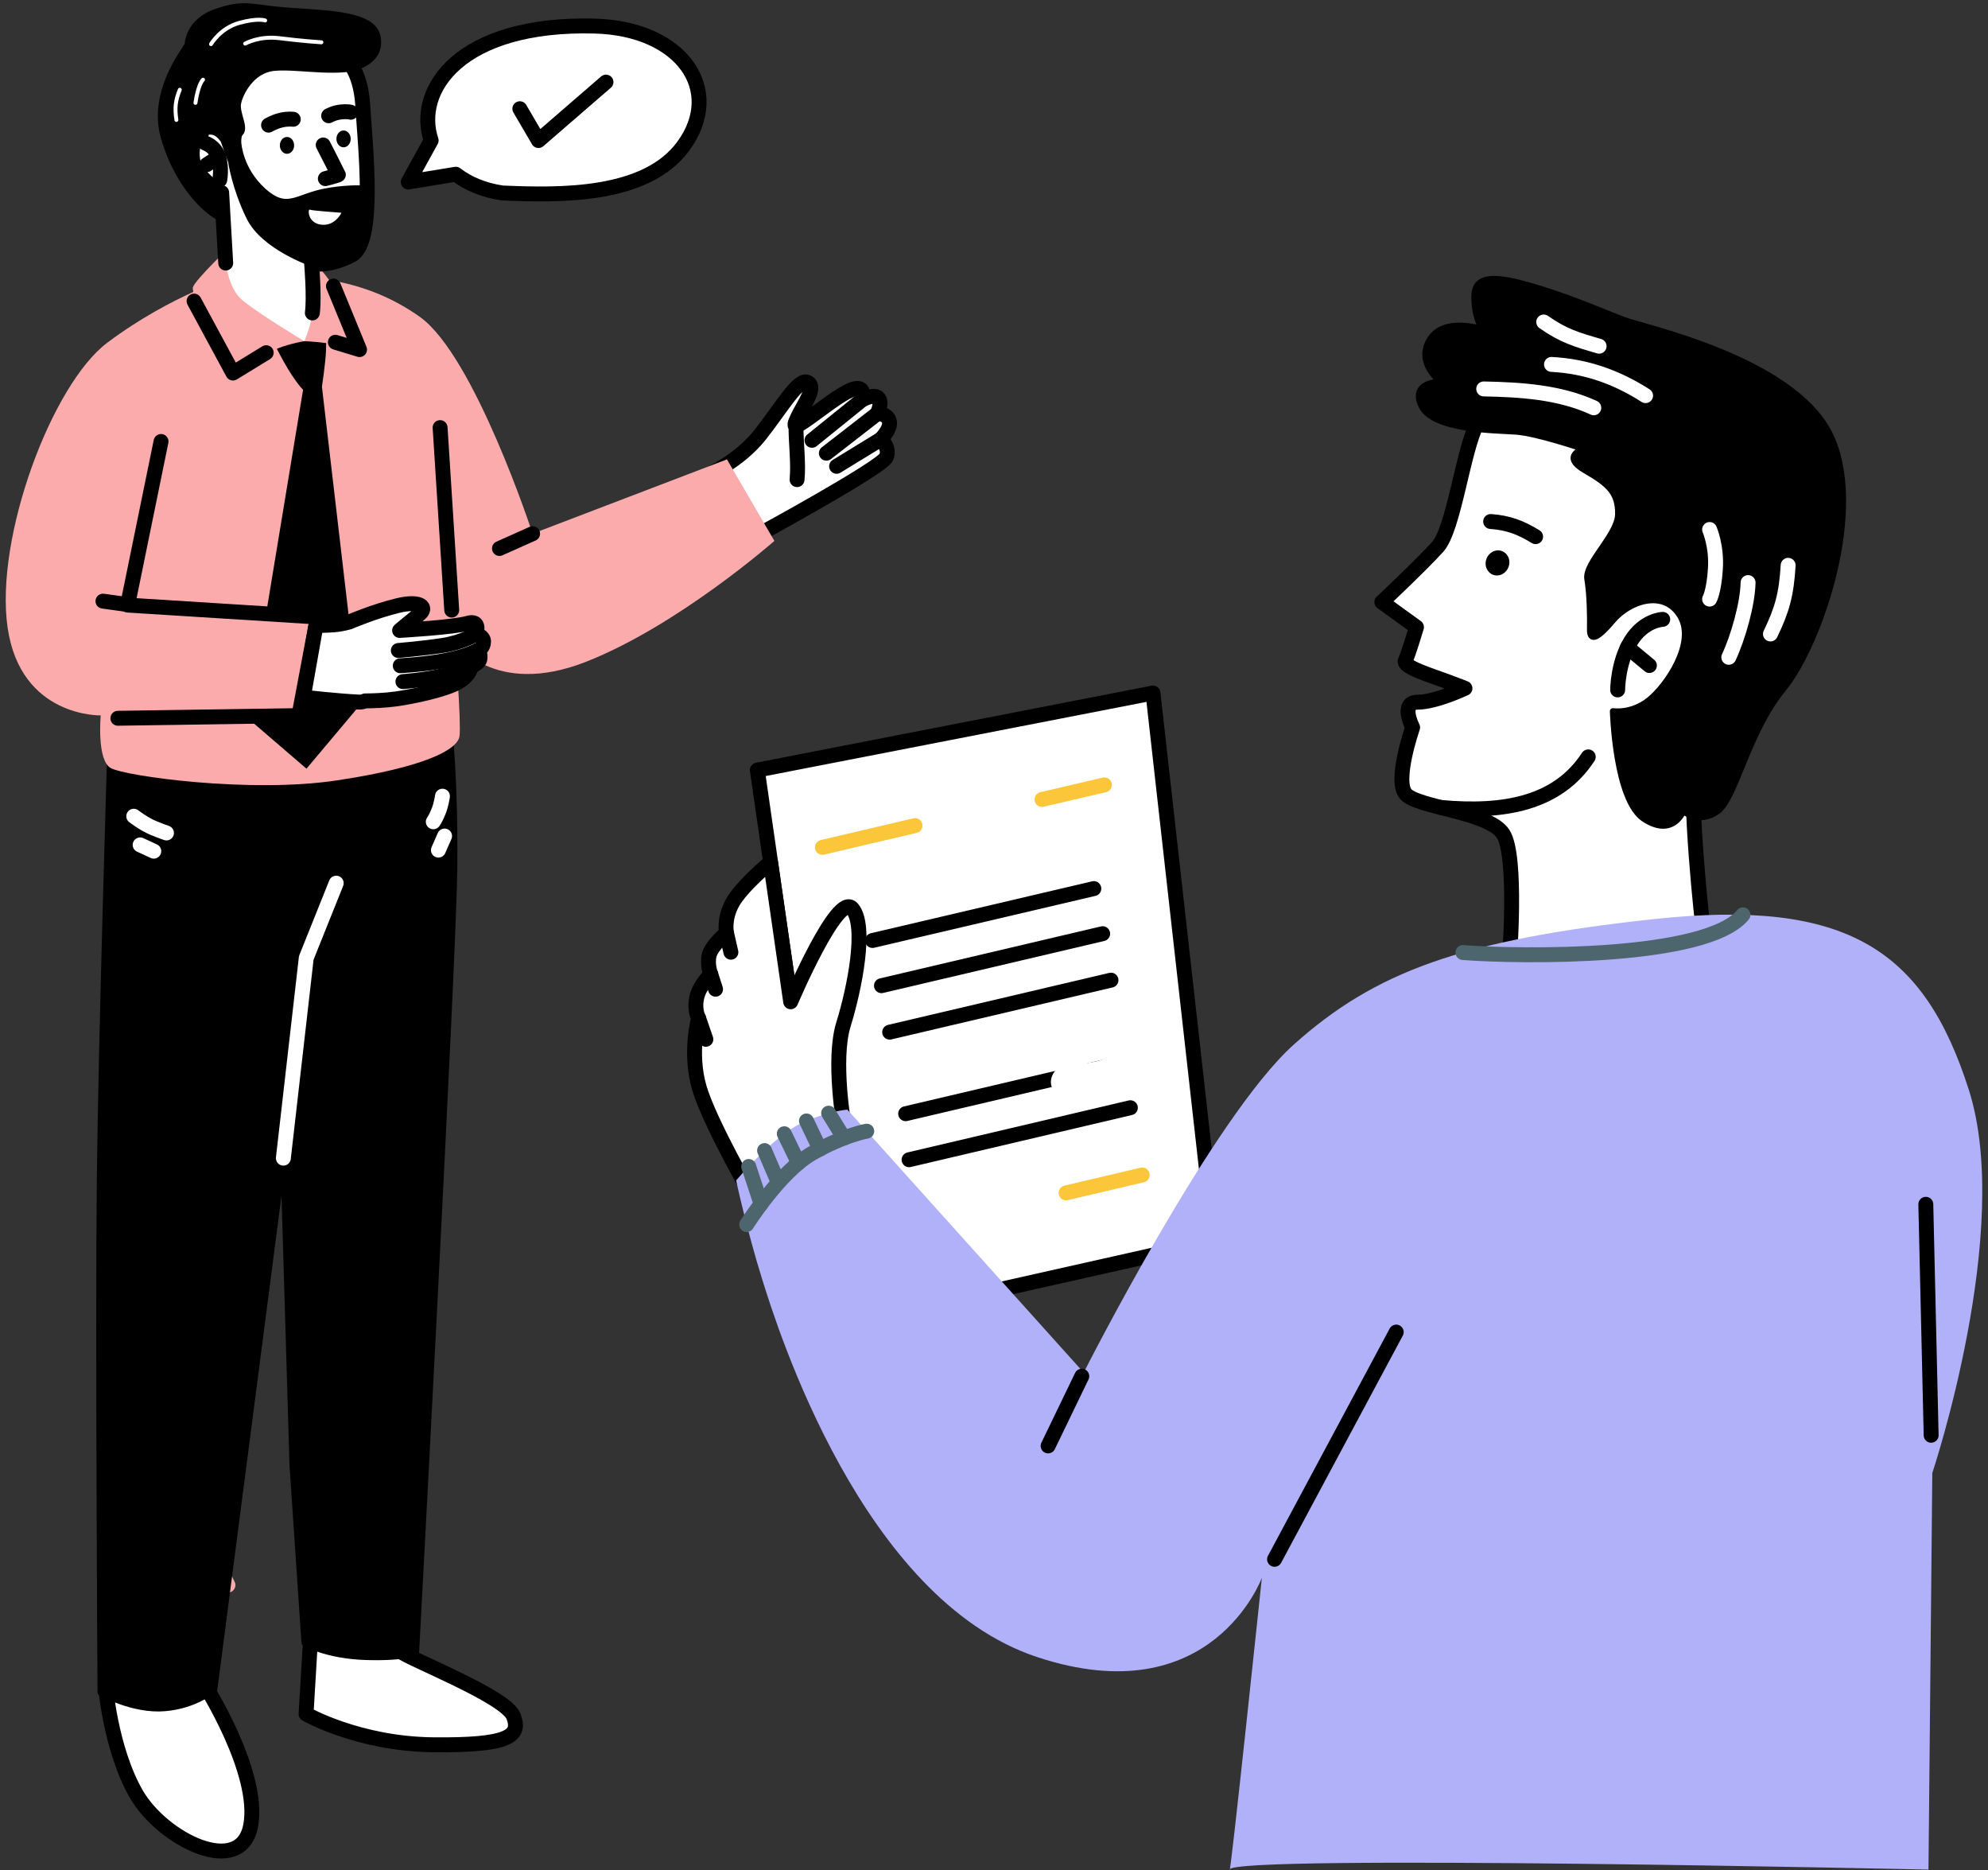 <svg width="252" height="237" viewBox="0 0 252 237" fill="none" xmlns="http://www.w3.org/2000/svg">
<rect x="0" y="0" width="252" height="237" fill="#333333" stroke="none"/>
<path d="M127.011 97.36C127.011 97.36 145.164 108.193 142.233 112.772M35.919 146.769C10.215 164.206 28.895 200.878 28.895 200.878" stroke="#FBABAC" stroke-width="1.89" stroke-linecap="round" stroke-linejoin="round"/>
<path fill-rule="evenodd" clip-rule="evenodd" d="M89.529 60.296C89.529 60.296 93.703 58.486 96.377 55.069C99.065 51.652 101.239 47.829 102.388 48.464C103.536 49.099 101.901 51.233 101.118 52.867C100.334 54.502 100.794 54.259 103.414 52.341C106.021 50.409 107.736 49.221 108.709 49.221C109.695 49.221 109.303 50.652 109.303 50.652C111.113 49.747 112.113 50.247 111.221 52.408C111.221 52.408 112.059 52.368 112.531 52.949C113.382 54.002 111.626 55.677 111.626 55.677C111.626 55.677 112.856 56.636 112.356 57.919C111.87 59.216 96.066 67.806 96.066 67.806L89.529 60.296Z" fill="white" stroke="black" stroke-width="1.89" stroke-linecap="round" stroke-linejoin="round"/>
<path d="M101.037 60.782C101.239 58.635 100.888 56.19 100.902 53.961" stroke="black" stroke-width="1.89" stroke-linecap="round" stroke-linejoin="round"/>
<path d="M102.928 55.799L109.384 50.585" stroke="black" stroke-width="1.89" stroke-linecap="round" stroke-linejoin="round"/>
<path d="M104.751 57.433L111.221 52.408" stroke="black" stroke-width="1.89" stroke-linecap="round" stroke-linejoin="round"/>
<path d="M106.048 59.094L111.626 55.677" stroke="black" stroke-width="1.89" stroke-linecap="round" stroke-linejoin="round"/>
<path fill-rule="evenodd" clip-rule="evenodd" d="M13.335 213.305C13.335 213.305 13.957 221.598 17.279 227.365C20.602 233.119 30.503 238.05 31.773 231.364C33.042 224.678 25.965 213.548 25.965 213.548L13.335 213.305Z" fill="white" stroke="black" stroke-width="1.89" stroke-linecap="round" stroke-linejoin="round"/>
<path fill-rule="evenodd" clip-rule="evenodd" d="M39.377 207.456L38.796 217.208C38.796 217.208 45.428 221.017 54.95 221.112C64.459 221.206 66.067 220.045 65.094 217.505C64.122 214.966 51.871 210.239 50.655 209.212C49.426 208.185 39.377 207.456 39.377 207.456Z" fill="white" stroke="black" stroke-width="1.89" stroke-linecap="round" stroke-linejoin="round"/>
<path fill-rule="evenodd" clip-rule="evenodd" d="M14.011 93.875C14.011 93.875 12.835 131.641 12.646 149.983C12.444 168.326 12.741 214.48 12.741 214.48C12.741 214.48 16.834 216.83 20.886 216.479C24.938 216.141 27.18 214.047 27.18 214.047L35.919 146.769L37.081 185.791L38.593 208.185C38.593 208.185 41.281 209.847 46.455 209.995C51.628 210.144 52.749 209.361 52.749 209.361C52.749 209.361 57.436 122.132 57.584 110.421C57.719 98.711 56.95 92.457 56.95 92.457L14.011 93.875Z" fill="black" stroke="black" stroke-width="0.756" stroke-linecap="round" stroke-linejoin="round"/>
<path fill-rule="evenodd" clip-rule="evenodd" d="M24.506 36.997C21.872 38.185 17.779 40.292 13.605 43.426C6.582 48.694 -0.685 68.117 0.963 79.531C2.624 90.944 12.768 90.66 12.768 90.66C12.768 90.66 12.241 96.32 14.038 97.333C15.848 98.359 31.651 100.561 42.686 98.9C53.708 97.238 58.003 95.05 58.246 93.294C58.489 91.538 57.666 81.341 57.666 81.341C57.666 81.341 62.542 88.459 74.252 83.88C85.963 79.287 98.16 68.549 98.16 68.549L92.149 58.216L67.512 67.631C67.512 67.631 60.151 45.087 53.222 40.157C49.777 37.713 45.968 36.186 41.714 35.484C40.903 34.444 40.241 33.08 36.446 31.972C32.259 30.77 29.382 31.04 29.382 31.04C29.382 31.04 24.803 35.376 24.452 36.402C24.425 36.511 24.438 36.713 24.506 36.997Z" fill="#FBABAC"/>
<path fill-rule="evenodd" clip-rule="evenodd" d="M38.418 49.383L33.731 77.775L40.241 78.193L38.445 88.351L37.891 90.687L31.57 90.917L31.529 91.12L38.85 97.414L45.536 89.458L40.809 49.018C40.809 49.018 41.268 45.965 41.322 44.453C41.335 44.007 41.335 43.696 41.349 43.48C39.917 43.278 38.566 43.237 38.566 43.237C38.566 43.237 36.824 43.521 35.271 44.129C35.203 44.156 35.149 44.183 35.095 44.21C35.527 45.047 36.351 46.587 37.054 47.627C38.053 49.113 38.418 49.383 38.418 49.383Z" fill="black"/>
<path d="M20.413 55.947L16.172 76.68L40.242 78.193L37.891 90.687" stroke="black" stroke-width="1.89" stroke-linecap="round" stroke-linejoin="round"/>
<path fill-rule="evenodd" clip-rule="evenodd" d="M50.655 79.895C50.655 79.895 57.517 79.504 59.273 78.99C61.029 78.477 60.326 80.355 60.326 80.355C60.326 80.355 61.299 80.584 61.299 81.314C61.299 82.043 60.691 82.408 60.691 82.408C60.691 82.408 61.083 83.448 60.651 83.866C60.218 84.285 59.691 84.488 59.691 84.488C59.691 84.488 59.759 85.406 58.152 86.406C56.544 87.405 52.303 88.283 50.156 88.58C48.764 88.769 47.197 88.823 46.279 88.823C46.049 88.931 45.779 88.986 45.482 88.972C42.686 88.837 38.445 88.351 38.445 88.351L40.052 79.274C40.052 79.274 41.308 79.26 42.362 79.179C43.402 79.098 44.293 78.815 44.293 78.815C44.293 78.815 47.4 77.478 50.412 76.748C53.438 76.019 54.154 77.045 53.195 77.802C52.249 78.558 50.655 79.895 50.655 79.895Z" fill="white" stroke="black" stroke-width="1.89" stroke-linecap="round" stroke-linejoin="round"/>
<path d="M50.493 82.435C50.493 82.435 53.492 82.192 56.085 81.8C58.665 81.408 60.326 80.355 60.326 80.355" stroke="black" stroke-width="1.89" stroke-linecap="round" stroke-linejoin="round"/>
<path d="M50.736 84.366C50.736 84.366 53.938 84.204 56.598 83.677C59.273 83.15 60.502 82.421 60.502 82.421" stroke="black" stroke-width="1.89" stroke-linecap="round" stroke-linejoin="round"/>
<path d="M51.074 86.379C51.074 86.379 54.113 86.149 56.166 85.622C58.219 85.082 59.692 84.488 59.692 84.488" stroke="black" stroke-width="1.89" stroke-linecap="round" stroke-linejoin="round"/>
<path d="M13.052 76.181L16.185 76.613" stroke="black" stroke-width="1.89" stroke-linecap="round" stroke-linejoin="round"/>
<path fill-rule="evenodd" clip-rule="evenodd" d="M29.287 7.984C36.608 4.836 45.334 3.04 45.982 13.359C46.319 18.776 47.643 30.73 44.564 32.337C41.498 33.944 39.498 33.363 39.498 33.363C39.498 33.363 39.863 37.632 39.593 39.658C39.323 41.684 38.566 43.237 38.566 43.237C38.566 43.237 31.975 39.266 30.462 37.807C28.963 36.335 28.612 33.336 28.612 33.336L28.098 24.408C28.098 24.408 24.722 22.585 24.411 20.154C24.087 17.709 25.573 16.804 25.573 16.804C25.573 16.804 25.573 16.655 25.573 16.398C25.559 14.994 25.816 10.361 29.287 7.984Z" fill="white"/>
<path fill-rule="evenodd" clip-rule="evenodd" d="M44.752 8.632C41.565 9.226 37.215 8.321 34.636 8.618C31.88 8.942 30.462 11.765 30.192 13.035C29.922 14.305 31.164 16.128 30.489 16.844C30.246 17.087 30.192 17.533 30.205 18.006V18.019V18.033C30.219 18.316 30.448 21.504 33.325 24.138C36.351 26.893 37.553 24.989 41.106 24.286C43.348 23.841 45.36 23.827 46.549 23.881C46.576 27.906 46.157 31.499 44.563 32.337C41.497 33.944 39.498 33.363 39.498 33.363C39.498 33.363 33.447 31.31 31.597 27.528C29.746 23.746 29.287 20.45 29.287 20.45C29.287 20.45 28.368 17.938 28.355 17.871C28.341 17.79 27.855 17.02 27.207 16.776C26.558 16.533 25.572 16.803 25.572 16.803C25.572 16.803 24.087 17.709 24.411 20.153C24.721 22.584 28.098 24.408 28.098 24.408L28.301 27.812C25.964 26.92 22.344 23.03 20.75 17.371C19.17 11.725 23.263 6.592 23.776 5.687C23.776 5.687 23.776 2.716 27.463 1.473C31.151 0.23 31.61 0.987 36.662 1.351C41.713 1.716 47.292 1.784 47.859 4.647C48.413 7.497 45.684 8.348 44.752 8.632Z" fill="black" stroke="black" stroke-width="0.756" stroke-linecap="round" stroke-linejoin="round"/>
<path d="M36.379 19.491C36.878 19.491 37.284 19.014 37.284 18.424C37.284 17.835 36.878 17.357 36.379 17.357C35.879 17.357 35.474 17.835 35.474 18.424C35.474 19.014 35.879 19.491 36.379 19.491Z" fill="black"/>
<path d="M43.55 18.668C44.05 18.668 44.456 18.19 44.456 17.601C44.456 17.011 44.05 16.534 43.55 16.534C43.051 16.534 42.645 17.011 42.645 17.601C42.645 18.19 43.051 18.668 43.55 18.668Z" fill="black"/>
<path d="M40.971 18.371C41.119 18.668 42.862 22.058 42.889 22.139C42.929 22.207 41.241 22.639 41.241 22.639" stroke="black" stroke-width="1.89" stroke-linecap="round" stroke-linejoin="round"/>
<path d="M34.041 15.858C34.041 15.858 34.784 15.412 35.635 15.223C36.486 15.021 37.175 15.115 37.175 15.115" stroke="black" stroke-width="1.89" stroke-linecap="round" stroke-linejoin="round"/>
<path d="M41.66 14.67C41.66 14.67 42.267 14.305 43.145 14.197C44.037 14.089 44.469 14.224 44.469 14.224" stroke="black" stroke-width="1.89" stroke-linecap="round" stroke-linejoin="round"/>
<path fill-rule="evenodd" clip-rule="evenodd" d="M43.281 26.961C43.281 26.961 39.526 26.704 39.269 26.569C39.012 26.434 38.958 28.271 40.728 28.474C42.497 28.677 43.281 26.961 43.281 26.961Z" fill="white"/>
<path d="M26.059 18.154C26.059 18.154 27.248 18.519 27.707 19.897C28.153 21.275 27.855 22.801 27.855 22.801" stroke="black" stroke-width="1.89" stroke-linecap="round" stroke-linejoin="round"/>
<path d="M26.207 20.869L27.707 19.897" stroke="black" stroke-width="1.89" stroke-linecap="round" stroke-linejoin="round"/>
<path d="M55.788 54.191L57.26 77.315" stroke="black" stroke-width="1.89" stroke-linecap="round" stroke-linejoin="round"/>
<path d="M24.6 38.158L29.53 47.276L33.744 44.696" stroke="black" stroke-width="1.89" stroke-linecap="round" stroke-linejoin="round"/>
<path d="M42.511 43.372L45.577 44.304L42.268 36.254" stroke="black" stroke-width="1.89" stroke-linecap="round" stroke-linejoin="round"/>
<path d="M63.312 69.508L67.512 67.631" stroke="black" stroke-width="1.89" stroke-linecap="round" stroke-linejoin="round"/>
<path d="M14.942 91.025L37.891 90.687" stroke="black" stroke-width="1.89" stroke-linecap="round" stroke-linejoin="round"/>
<path d="M28.612 33.336L28.098 24.408C28.098 24.408 24.722 22.585 24.411 20.153C24.087 17.709 25.573 16.804 25.573 16.804M44.564 8.308C45.334 9.51 45.847 11.158 45.982 13.359C46.319 18.776 47.643 30.73 44.564 32.337C41.498 33.944 39.498 33.363 39.498 33.363C39.498 33.363 39.863 37.632 39.593 39.658" stroke="black" stroke-width="1.89" stroke-linecap="round" stroke-linejoin="round"/>
<path d="M42.618 111.921L38.823 121.389L35.919 146.769" stroke="white" stroke-width="1.89" stroke-linecap="round" stroke-linejoin="round"/>
<path d="M16.955 103.438C16.955 103.438 18.211 104.41 19.373 104.897C20.548 105.383 21.102 105.559 21.102 105.559" stroke="white" stroke-width="1.89" stroke-linecap="round" stroke-linejoin="round"/>
<path d="M17.766 107.071L19.494 107.868" stroke="white" stroke-width="1.89" stroke-linecap="round" stroke-linejoin="round"/>
<path d="M56.085 100.899C56.085 100.899 55.95 101.966 55.572 102.871C55.208 103.776 54.924 104.14 54.924 104.14" stroke="white" stroke-width="1.89" stroke-linecap="round" stroke-linejoin="round"/>
<path d="M56.355 105.95L55.572 107.733" stroke="white" stroke-width="1.89" stroke-linecap="round" stroke-linejoin="round"/>
<path fill-rule="evenodd" clip-rule="evenodd" d="M209.012 48.64C192.047 47.073 188.968 50.342 187.212 53.718C185.456 57.082 184.281 67.077 182.228 69.319C180.188 71.575 175.164 76.302 175.164 76.302L179.553 79.476C179.553 79.476 178.527 82.934 178.135 83.718C177.743 84.501 181.552 85.663 183.254 86.297C184.97 86.932 185.699 87.229 185.699 87.229C185.699 87.229 181.985 88.985 179.702 88.985C177.406 88.985 179.067 92.186 179.067 92.186C179.067 92.186 176.717 98.913 178.189 100.628C179.648 102.33 188.671 102.871 190.521 105.653C192.385 108.436 191.305 122.091 191.305 122.091L216.09 119.457C216.09 119.457 212.97 94.672 215.698 89.89C219.305 83.582 227.341 83.083 227.814 67.982C228.071 59.486 224.235 50.044 209.012 48.64Z" fill="white"/>
<path d="M188.316 71.463C188.342 72.339 189.038 72.992 189.87 72.923C190.703 72.853 191.357 72.087 191.33 71.211C191.304 70.335 190.608 69.682 189.775 69.752C188.943 69.822 188.289 70.588 188.316 71.463Z" fill="black"/>
<path d="M188.955 66.091C191.17 66.239 192.791 66.861 194.655 68.009" stroke="black" stroke-width="1.89" stroke-linecap="round" stroke-linejoin="round"/>
<path fill-rule="evenodd" clip-rule="evenodd" d="M182.593 48.37C182.593 48.37 178.716 48.343 180.175 51.436C181.647 54.529 189.468 54.515 192.183 54.705C194.884 54.907 200.665 56.879 200.665 56.879C200.665 56.879 197.815 57.825 200.908 59.608C204.015 61.391 205.109 62.485 205.109 65.118C205.109 67.752 200.868 71.345 201.205 73.371C201.543 75.397 201.57 78.274 201.543 79.733C201.516 81.192 202.299 81.192 204.42 78.666C206.554 76.127 210.944 74.654 212.984 78.072C215.037 81.489 211.228 87 208.985 88.756C206.743 90.512 204.447 90.12 204.447 90.12C204.447 90.12 204.744 101.398 208.405 103.789C212.065 106.18 213.375 102.803 213.375 102.803C213.375 102.803 215.334 104.465 217.671 102.857C220.007 101.25 221.48 92.862 226.058 87.297C230.651 81.732 236.702 64.173 231.826 54.799C226.936 45.439 208.499 41.535 205.865 40.549C203.231 39.577 198.004 37.186 192.304 35.768C186.591 34.363 186.793 36.754 186.928 38.604C187.077 40.455 187.86 41.724 187.86 41.724C187.86 41.724 183.038 40.063 181.228 43.048C179.419 46.02 182.593 48.37 182.593 48.37Z" fill="black" stroke="black" stroke-width="0.756" stroke-linecap="round" stroke-linejoin="round"/>
<path fill-rule="evenodd" clip-rule="evenodd" d="M95.999 97.59L106.142 168.042L153.957 157.304L146.15 87.824L95.999 97.59Z" fill="white" stroke="black" stroke-width="1.89" stroke-linecap="round" stroke-linejoin="round"/>
<path d="M110.6 119.187L138.654 112.609" stroke="black" stroke-width="1.89" stroke-linecap="round" stroke-linejoin="round"/>
<path d="M111.734 124.914L139.775 118.323" stroke="black" stroke-width="1.89" stroke-linecap="round" stroke-linejoin="round"/>
<path d="M112.774 130.803L140.829 124.212" stroke="black" stroke-width="1.89" stroke-linecap="round" stroke-linejoin="round"/>
<path d="M114.8 141.136L142.854 134.545" stroke="black" stroke-width="1.89" stroke-linecap="round" stroke-linejoin="round"/>
<path d="M115.233 146.971L143.287 140.38" stroke="black" stroke-width="1.89" stroke-linecap="round" stroke-linejoin="round"/>
<path d="M135.142 151.172L144.786 148.903" stroke="#FCC63A" stroke-width="1.89" stroke-linecap="round" stroke-linejoin="round"/>
<path fill-rule="evenodd" clip-rule="evenodd" d="M149.325 133.856C149.325 133.856 142.909 132.924 140.41 134.031C137.925 135.126 134.494 134.707 133.656 135.828C132.833 136.949 132.86 139.002 136.25 139.326C139.64 139.637 142.855 138.529 144.543 139.894C146.245 141.271 149.325 133.856 149.325 133.856Z" fill="white"/>
<path fill-rule="evenodd" clip-rule="evenodd" d="M107.02 142.811C107.02 142.811 105.508 134.328 106.926 129.79C108.331 125.252 109.897 117.391 108.047 115.148C106.197 112.906 100.226 126.954 100.226 126.954L97.674 109.259C97.674 109.259 93.946 112.366 92.825 114.446C91.704 116.513 92.095 118.241 92.095 118.241C92.095 118.241 90.191 119.808 89.894 121.051C89.61 122.294 90.096 123.469 90.096 123.469C90.096 123.469 88.651 124.86 88.313 126.44C87.975 128.034 88.556 129.034 88.556 129.034C88.556 129.034 87.354 133.342 88.624 137.786C89.894 142.23 95.647 152.171 95.647 152.171L107.02 142.811Z" fill="white" stroke="black" stroke-width="1.89" stroke-linecap="round" stroke-linejoin="round"/>
<path d="M205.055 87.432C205.055 87.432 205.055 83.974 206.716 81.273C208.377 78.558 210.768 78.49 210.768 78.49" stroke="black" stroke-width="1.89" stroke-linecap="round" stroke-linejoin="round"/>
<path d="M209.08 84.339L206.297 82.029" stroke="black" stroke-width="1.89" stroke-linecap="round" stroke-linejoin="round"/>
<path d="M92.649 120.673L92.095 118.242" stroke="black" stroke-width="1.89" stroke-linecap="round" stroke-linejoin="round"/>
<path d="M90.704 125.36L90.096 123.469" stroke="black" stroke-width="1.89" stroke-linecap="round" stroke-linejoin="round"/>
<path d="M89.475 131.708L88.556 129.034" stroke="black" stroke-width="1.89" stroke-linecap="round" stroke-linejoin="round"/>
<path d="M216.09 119.457C216.09 119.457 215.874 117.688 215.59 115.027C214.847 107.666 213.699 93.402 215.698 89.89C219.305 83.582 227.341 83.083 227.814 67.982C228.071 59.486 224.235 50.044 209.012 48.64C196.694 47.505 191.696 48.923 189.211 51.057C188.279 51.868 187.698 52.786 187.212 53.718C185.456 57.082 184.281 67.077 182.228 69.319C180.188 71.575 175.164 76.302 175.164 76.302L179.553 79.476C179.553 79.476 178.527 82.934 178.135 83.718C177.743 84.501 181.552 85.662 183.254 86.297C184.97 86.932 185.699 87.229 185.699 87.229C185.699 87.229 181.985 88.985 179.702 88.985C177.406 88.985 179.067 92.186 179.067 92.186C179.067 92.186 176.717 98.913 178.189 100.628C179.648 102.33 188.671 102.871 190.521 105.653C192.385 108.435 191.305 122.091 191.305 122.091" stroke="black" stroke-width="1.89" stroke-linecap="round" stroke-linejoin="round"/>
<path d="M104.251 107.382L115.989 104.627" stroke="#FCC63A" stroke-width="1.89" stroke-linecap="round" stroke-linejoin="round"/>
<path d="M132.089 101.317L139.991 99.467" stroke="#FCC63A" stroke-width="1.89" stroke-linecap="round" stroke-linejoin="round"/>
<path fill-rule="evenodd" clip-rule="evenodd" d="M137.371 173.945C137.371 173.945 153.755 141.541 164.007 132.37C174.245 123.199 185.172 119.106 209.674 116.472C234.162 113.838 243.914 120.376 249.574 138.124C255.233 155.886 244.941 186.669 244.941 186.669L244.455 236.928C244.455 236.928 155.862 234.97 155.862 236.928C155.862 238.873 159.954 199.946 159.954 199.946C159.954 199.946 153.606 217.316 131.468 209.995C109.316 202.674 98.578 168.434 96.633 162.18C94.675 155.94 93.311 149.592 93.311 149.592C93.311 149.592 98.038 143.986 101.509 142.379C104.967 140.772 107.412 140.623 107.412 140.623L137.371 173.945Z" fill="#B1B1F9"/>
<path d="M176.987 168.812L161.562 197.609" stroke="black" stroke-width="1.89" stroke-linecap="round" stroke-linejoin="round"/>
<path d="M244.117 152.617L244.793 181.887" stroke="black" stroke-width="1.89" stroke-linecap="round" stroke-linejoin="round"/>
<path d="M132.859 183.238L137.128 174.404L137.074 174.526" stroke="black" stroke-width="1.89" stroke-linecap="round" stroke-linejoin="round"/>
<path d="M94.648 155.184C94.648 155.184 98.862 148.471 102.982 146.134C107.101 143.797 109.87 143.351 109.87 143.351" stroke="#4D656D" stroke-width="1.89" stroke-linecap="round" stroke-linejoin="round"/>
<path d="M94.905 147.822L96.472 152.577" stroke="#4D656D" stroke-width="1.89" stroke-linecap="round" stroke-linejoin="round"/>
<path d="M96.917 145.81L98.605 149.74" stroke="#4D656D" stroke-width="1.89" stroke-linecap="round" stroke-linejoin="round"/>
<path d="M99.416 143.676L101.212 147.376" stroke="#4D656D" stroke-width="1.89" stroke-linecap="round" stroke-linejoin="round"/>
<path d="M102.226 142.054L103.927 145.62" stroke="#4D656D" stroke-width="1.89" stroke-linecap="round" stroke-linejoin="round"/>
<path d="M105.035 141.069L106.98 144.229" stroke="#4D656D" stroke-width="1.89" stroke-linecap="round" stroke-linejoin="round"/>
<path d="M185.442 120.714C192.871 121.281 216.293 121.551 220.939 115.932" stroke="#4D656D" stroke-width="1.89" stroke-linecap="round" stroke-linejoin="round"/>
<path d="M188.076 49.288C192.777 49.383 197.693 49.68 202.029 51.679" stroke="white" stroke-width="1.89" stroke-linecap="round" stroke-linejoin="round"/>
<path d="M196.667 46.181C201.043 46.411 204.906 47.775 208.594 50.139" stroke="white" stroke-width="1.89" stroke-linecap="round" stroke-linejoin="round"/>
<path d="M195.681 40.806C198.179 42.562 199.868 43.048 202.704 43.872" stroke="white" stroke-width="1.89" stroke-linecap="round" stroke-linejoin="round"/>
<path d="M216.711 67.104C216.711 67.104 217.643 69.251 217.441 72.128C217.252 75.005 216.711 75.924 216.711 75.924" stroke="white" stroke-width="1.89" stroke-linecap="round" stroke-linejoin="round"/>
<path d="M221.587 73.83C221.533 76.559 220.304 80.827 219.143 83.299" stroke="white" stroke-width="1.89" stroke-linecap="round" stroke-linejoin="round"/>
<path d="M224.424 80.341C225.883 77.315 226.45 75.357 226.666 71.642" stroke="white" stroke-width="1.89" stroke-linecap="round" stroke-linejoin="round"/>
<path fill-rule="evenodd" clip-rule="evenodd" d="M86.611 18.527C91.825 11.408 86.463 3.601 75.387 3.304C58.3 2.858 52.492 11.381 54.654 17.797L51.749 23.065L57.774 22.079C59.3 23.254 61.285 24.105 63.676 24.456C71.011 24.767 81.87 24.983 86.611 18.527Z" fill="white" stroke="black" stroke-width="1.89" stroke-linecap="round" stroke-linejoin="round"/>
<path d="M65.894 13.779L68.254 17.812L76.814 10.404" stroke="black" stroke-width="1.89" stroke-linecap="round" stroke-linejoin="round"/>
<path d="M26.748 5.593C26.748 5.593 27.923 3.567 30.314 2.905C32.705 2.243 33.61 2.594 33.61 2.594" stroke="white" stroke-width="0.5" stroke-linecap="round" stroke-linejoin="round"/>
<path d="M31.084 5.525C31.084 5.525 32.866 4.499 35.5 4.85C38.134 5.188 40.741 5.363 40.741 5.363" stroke="white" stroke-width="0.5" stroke-linecap="round" stroke-linejoin="round"/>
<path d="M25.735 10.104C25.249 10.59 24.911 12.09 24.776 13.035" stroke="white" stroke-width="0.5" stroke-linecap="round" stroke-linejoin="round"/>
<path d="M22.79 11.374C22.223 12.765 22.142 13.71 22.358 15.196" stroke="white" stroke-width="0.5" stroke-linecap="round" stroke-linejoin="round"/>
<path d="M201.327 95.915C197.477 101.804 190.71 103.073 182.579 102.317" stroke="black" stroke-width="1.89" stroke-linecap="round" stroke-linejoin="round"/>
</svg>
